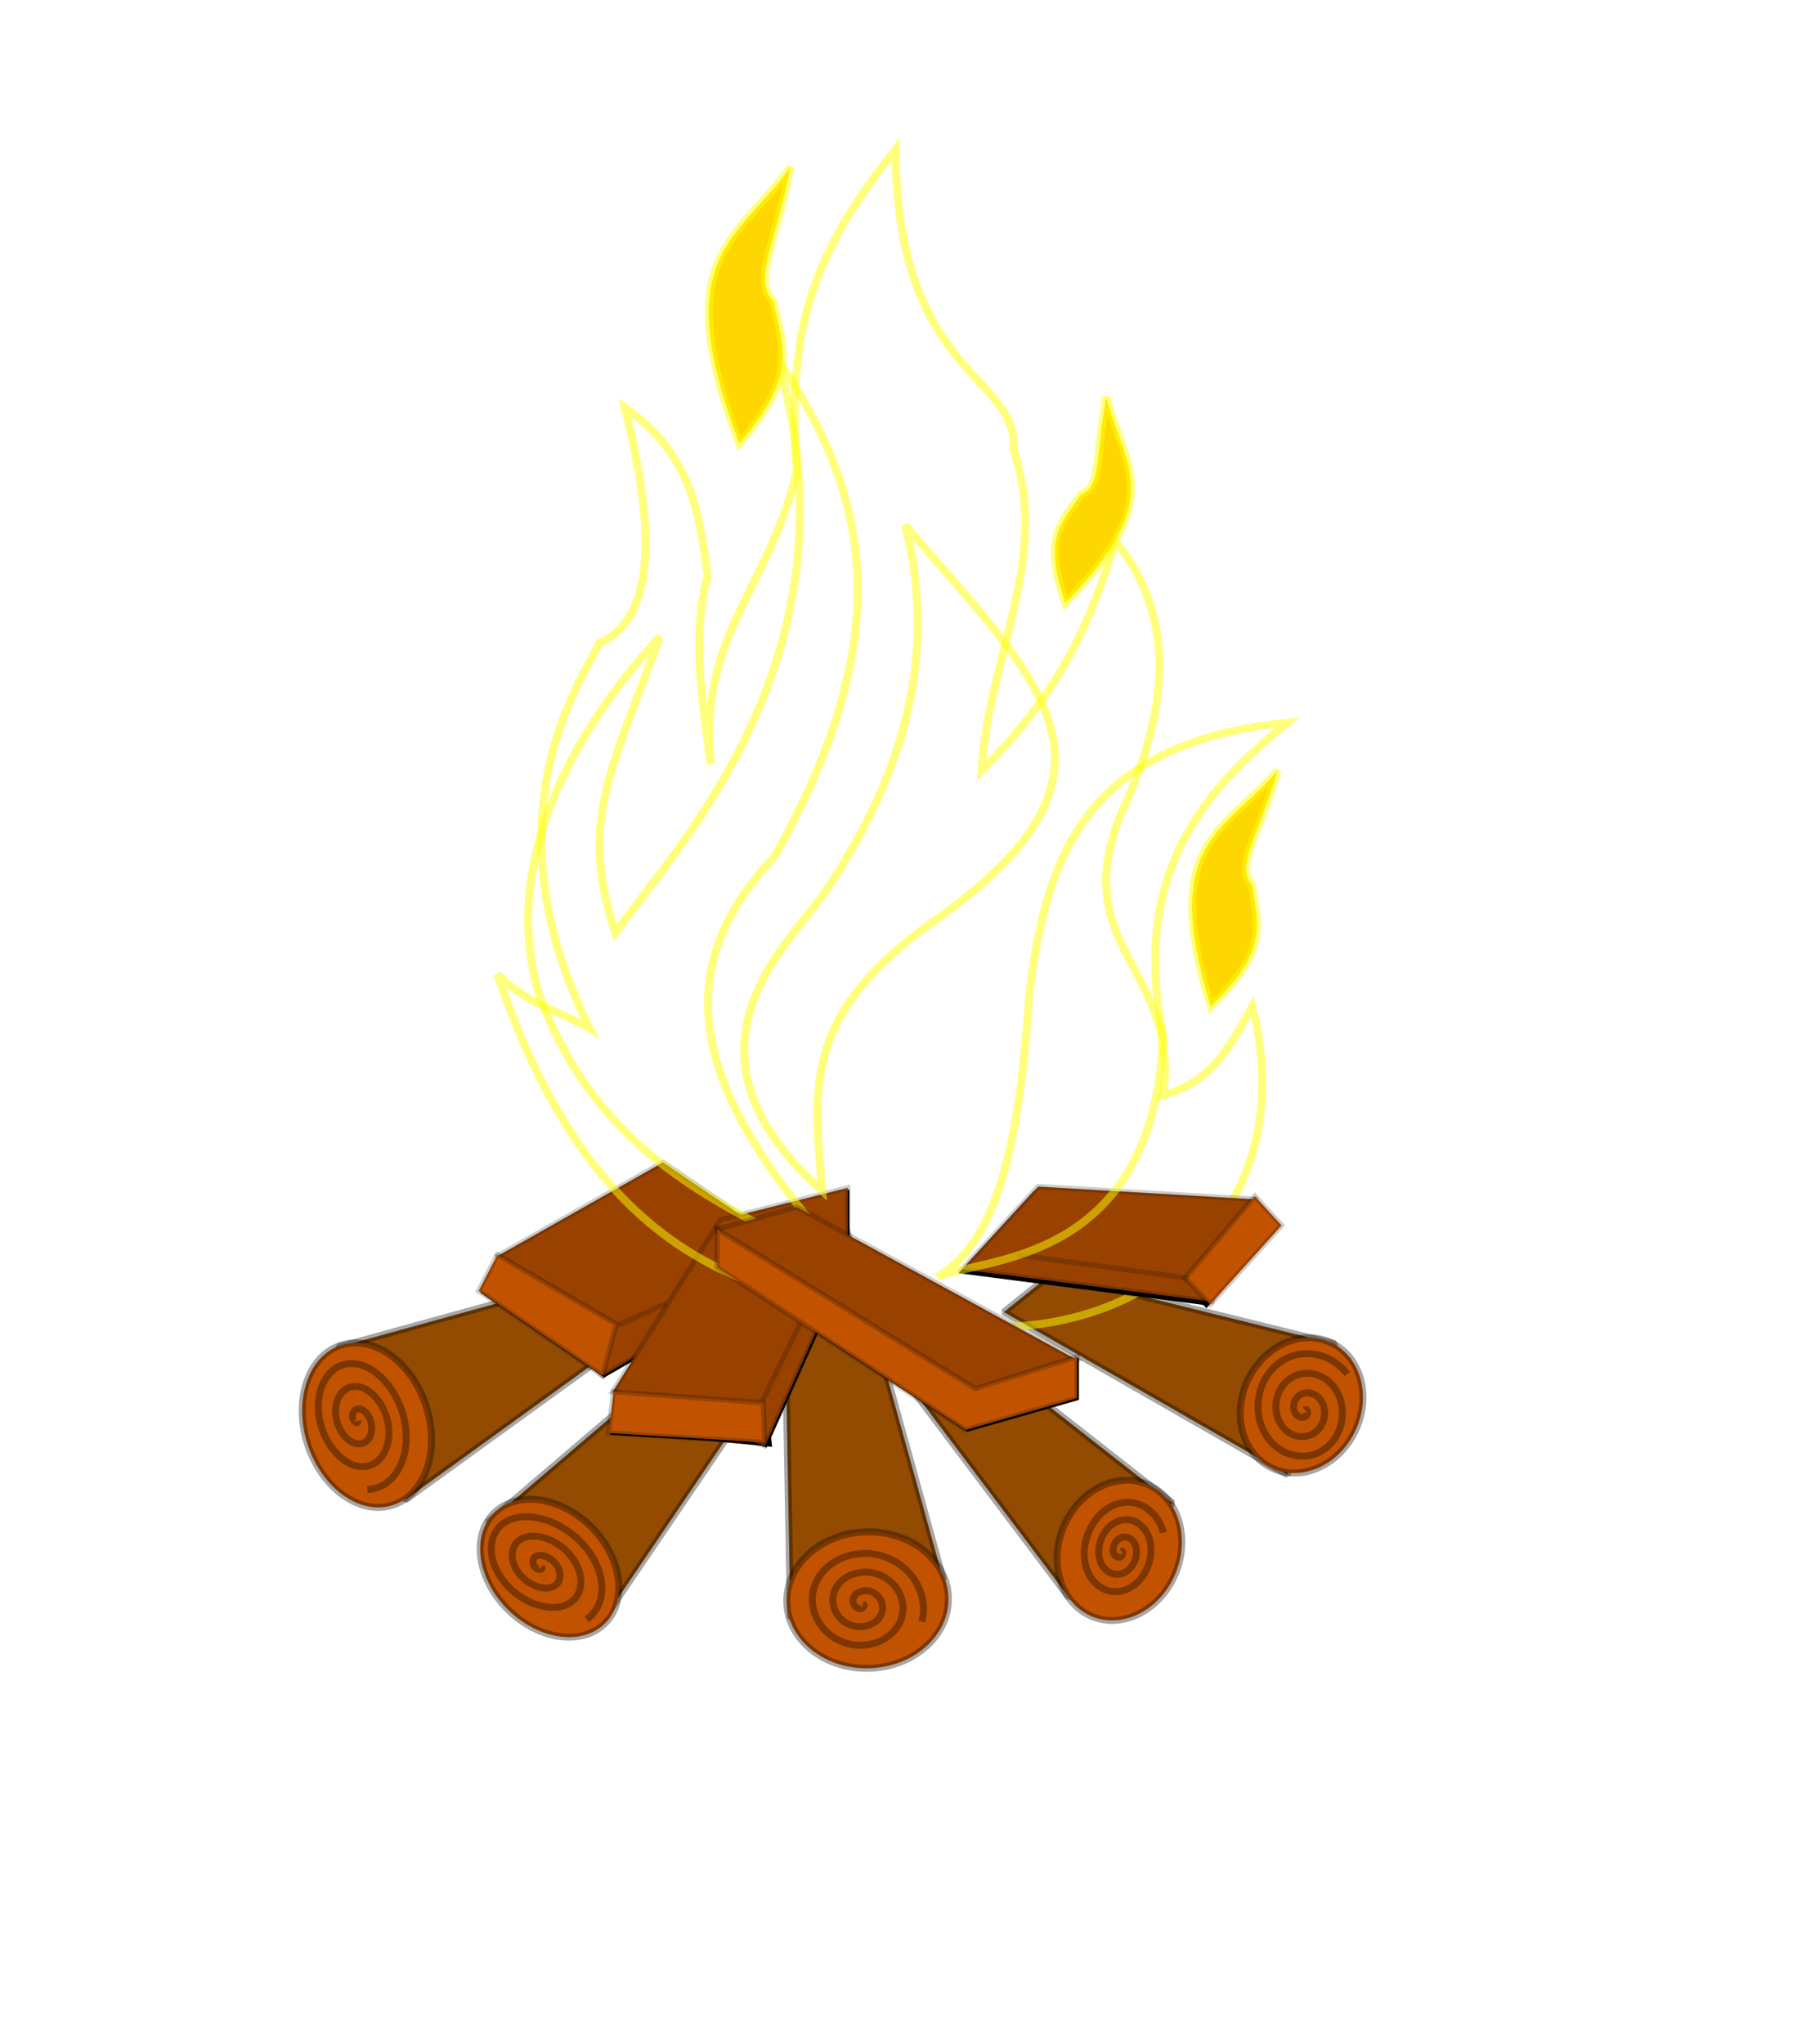 <?xml version="1.0" encoding="UTF-8" standalone="no"?>
<!-- Created with Inkscape (http://www.inkscape.org/) -->
<svg xmlns:dc="http://purl.org/dc/elements/1.1/" xmlns:cc="http://web.resource.org/cc/" xmlns:rdf="http://www.w3.org/1999/02/22-rdf-syntax-ns#" xmlns:svg="http://www.w3.org/2000/svg" xmlns="http://www.w3.org/2000/svg" xmlns:xlink="http://www.w3.org/1999/xlink" xmlns:sodipodi="http://sodipodi.sourceforge.net/DTD/sodipodi-0.dtd" xmlns:inkscape="http://www.inkscape.org/namespaces/inkscape" height="416.89pt" id="svg4688" inkscape:version="0.44+devel" sodipodi:docbase="/home/valessio/Desktop" sodipodi:docname="fire.svg" sodipodi:version="0.32" width="370.28pt" inkscape:output_extension="org.inkscape.output.svg.inkscape" sodipodi:modified="true">
  <defs id="defs3">
    <linearGradient inkscape:collect="always" id="linearGradient3557">
      <stop style="stop-color: black; stop-opacity: 1;" offset="0" id="stop3559"/>
      <stop style="stop-color: black; stop-opacity: 0;" offset="1" id="stop3561"/>
    </linearGradient>
    <linearGradient id="linearGradient19763">
      <stop id="stop19764" offset="0" style="stop-color: rgb(0, 0, 0); stop-opacity: 0.741;"/>
      <stop id="stop19765" offset="1" style="stop-color: rgb(255, 255, 255); stop-opacity: 0;"/>
    </linearGradient>
    <linearGradient id="linearGradient29186">
      <stop id="stop29187" offset="0" style="stop-color: rgb(255, 255, 255); stop-opacity: 1;"/>
      <stop id="stop29188" offset="1" style="stop-color: rgb(255, 255, 255); stop-opacity: 0;"/>
    </linearGradient>
    <linearGradient id="linearGradient13377" inkscape:collect="always">
      <stop id="stop13378" offset="0" style="stop-color: rgb(253, 255, 255); stop-opacity: 1;"/>
      <stop id="stop13379" offset="1" style="stop-color: rgb(253, 255, 255); stop-opacity: 0;"/>
    </linearGradient>
    <linearGradient gradientTransform="matrix(-0.345, -1.103, 0.826, -0.259, -265.086, 1483.11)" gradientUnits="userSpaceOnUse" id="linearGradient30536" inkscape:collect="always" x1="78.646" x2="122.417" xlink:href="#linearGradient14625" y1="743.14" y2="713.547"/>
    <linearGradient id="linearGradient14630" inkscape:collect="always">
      <stop id="stop14631" offset="0" style="stop-color: rgb(255, 255, 255); stop-opacity: 1;"/>
      <stop id="stop14632" offset="1" style="stop-color: rgb(255, 255, 255); stop-opacity: 0;"/>
    </linearGradient>
    <linearGradient gradientTransform="matrix(1.1, -1.254, 0.451, 0.395, -311.019, 864.053)" gradientUnits="userSpaceOnUse" id="linearGradient30535" inkscape:collect="always" x1="82.56" x2="94.621" xlink:href="#linearGradient14630" y1="1126.678" y2="1102.495"/>
    <linearGradient id="linearGradient17250">
      <stop id="stop17251" offset="0" style="stop-color: rgb(220, 0, 0); stop-opacity: 1;"/>
      <stop id="stop17252" offset="1" style="stop-color: rgb(255, 178, 0); stop-opacity: 1;"/>
    </linearGradient>
    <linearGradient id="linearGradient26051">
      <stop id="stop26052" offset="0" style="stop-color: rgb(255, 255, 255); stop-opacity: 0.449;"/>
      <stop id="stop26053" offset="1" style="stop-color: rgb(255, 255, 255); stop-opacity: 0;"/>
    </linearGradient>
    <linearGradient id="linearGradient14625">
      <stop id="stop14626" offset="0" style="stop-color: rgb(255, 255, 255); stop-opacity: 1;"/>
      <stop id="stop14627" offset="1" style="stop-color: rgb(255, 255, 255); stop-opacity: 0;"/>
    </linearGradient>
    <linearGradient inkscape:collect="always" xlink:href="#linearGradient3557" id="linearGradient3563" x1="494.243" y1="347.098" x2="507.628" y2="76.294" gradientUnits="userSpaceOnUse" gradientTransform="translate(-313.092, 42.246)"/>
    <filter inkscape:collect="always" id="filter4458">
      <feGaussianBlur inkscape:collect="always" stdDeviation="8.845" id="feGaussianBlur4460"/>
    </filter>
    <linearGradient inkscape:collect="always" xlink:href="#linearGradient14625" id="linearGradient4463" gradientUnits="userSpaceOnUse" gradientTransform="matrix(0.683, 0, 0, 1.464, 22.742, -283.604)" x1="198.883" y1="246.212" x2="342.545" y2="403.094"/>
    <linearGradient inkscape:collect="always" xlink:href="#linearGradient26051" id="linearGradient4466" gradientUnits="userSpaceOnUse" gradientTransform="matrix(0.544, 0, 0, 1.838, 0.393, -250.419)" x1="349.432" y1="179.974" x2="390.318" y2="179.974"/>
    <linearGradient inkscape:collect="always" xlink:href="#linearGradient17250" id="linearGradient4470" gradientUnits="userSpaceOnUse" gradientTransform="matrix(0.796, 0, 0, 1.706, 1125.51, -315.476)" x1="-1131.025" y1="404.582" x2="-1102.728" y2="306.758"/>
    <linearGradient inkscape:collect="always" xlink:href="#linearGradient26051" id="linearGradient4473" gradientUnits="userSpaceOnUse" gradientTransform="matrix(0.603, 0, 0, 1.66, 0.393, -252.451)" x1="533.783" y1="294.865" x2="572.41" y2="294.865"/>
    <linearGradient inkscape:collect="always" xlink:href="#linearGradient14625" id="linearGradient4476" gradientUnits="userSpaceOnUse" gradientTransform="matrix(0.795, 0, 0, 1.258, 24.096, -278.864)" x1="501.405" y1="384.396" x2="317.135" y2="485.783"/>
    <linearGradient inkscape:collect="always" xlink:href="#linearGradient17250" id="linearGradient4479" gradientUnits="userSpaceOnUse" gradientTransform="matrix(0.927, 0, 0, 1.466, 1125.51, -315.476)" x1="-916.897" y1="438.473" x2="-857.959" y2="362.156"/>
    <linearGradient inkscape:collect="always" xlink:href="#linearGradient13377" id="linearGradient4489" gradientUnits="userSpaceOnUse" gradientTransform="matrix(1.332, 0, 0, 0.751, 22.742, -276.155)" x1="124.572" y1="931.459" x2="153.337" y2="853.098"/>
    <linearGradient inkscape:collect="always" xlink:href="#linearGradient14630" id="linearGradient4493" gradientUnits="userSpaceOnUse" gradientTransform="matrix(1.319, 0, 0, 0.758, 23.041, -277.352)" x1="230.943" y1="927.567" x2="163.657" y2="832.44"/>
    <linearGradient inkscape:collect="always" xlink:href="#linearGradient29186" id="linearGradient4498" gradientUnits="userSpaceOnUse" gradientTransform="matrix(0.806, 0, 0, 1.241, 18.001, -263.964)" x1="9.655" y1="256.784" x2="323.104" y2="500.802"/>
    <linearGradient inkscape:collect="always" xlink:href="#linearGradient26051" id="linearGradient4501" gradientUnits="userSpaceOnUse" gradientTransform="matrix(0.607, 0, 0, 1.648, 0.393, -250.419)" x1="468.406" y1="232.901" x2="502.451" y2="232.901"/>
    <linearGradient inkscape:collect="always" xlink:href="#linearGradient14625" id="linearGradient4504" gradientUnits="userSpaceOnUse" gradientTransform="matrix(0.602, 0, 0, 1.661, 26.3, -269.454)" x1="110.448" y1="244.048" x2="239.464" y2="376.904"/>
    <linearGradient inkscape:collect="always" xlink:href="#linearGradient14625" id="linearGradient4507" gradientUnits="userSpaceOnUse" gradientTransform="matrix(1.156, 0, 0, 0.865, 22.742, -276.155)" x1="78.646" y1="743.14" x2="122.417" y2="713.547"/>
    <linearGradient inkscape:collect="always" xlink:href="#linearGradient17250" id="linearGradient4512" gradientUnits="userSpaceOnUse" gradientTransform="matrix(0.702, 0, 0, 1.936, 1125.51, -315.476)" x1="-1308.201" y1="330.199" x2="-1335.044" y2="272.823"/>
    <linearGradient inkscape:collect="always" xlink:href="#linearGradient17250" id="linearGradient4515" gradientUnits="userSpaceOnUse" gradientTransform="matrix(0.939, 0, 0, 1.446, 1125.51, -315.476)" x1="-1006.61" y1="448.683" x2="-953.88" y2="299.885"/>
    <linearGradient inkscape:collect="always" xlink:href="#linearGradient26051" id="linearGradient4518" gradientUnits="userSpaceOnUse" gradientTransform="matrix(-0.58, -0.422, 0.406, -0.774, -466.269, 461.466)" x1="-961.049" y1="562.994" x2="-929.042" y2="562.994"/>
    <linearGradient inkscape:collect="always" xlink:href="#linearGradient26051" id="linearGradient4521" gradientUnits="userSpaceOnUse" gradientTransform="matrix(-0.02, -0.862, 1.18, -0.025, -445.946, -360.548)" x1="-961.335" y1="562.77" x2="-929.509" y2="562.77"/>
    <linearGradient inkscape:collect="always" xlink:href="#linearGradient26051" id="linearGradient4524" gradientUnits="userSpaceOnUse" gradientTransform="matrix(0.425, -0.531, 0.575, 0.687, 219.533, -461.446)" x1="-961.119" y1="562.94" x2="-929.156" y2="562.94"/>
    <linearGradient inkscape:collect="always" xlink:href="#linearGradient26051" id="linearGradient4527" gradientUnits="userSpaceOnUse" gradientTransform="matrix(0.577, -0.258, 0.261, 1, 490.256, -420.385)" x1="-961.275" y1="562.817" x2="-929.411" y2="562.817"/>
    <linearGradient inkscape:collect="always" xlink:href="#linearGradient14630" id="linearGradient4530" gradientUnits="userSpaceOnUse" gradientTransform="matrix(-0.749, -1.491, -0.536, 0.269, 944.825, 255.494)" x1="82.56" y1="1126.678" x2="94.621" y2="1102.495"/>
    <linearGradient inkscape:collect="always" xlink:href="#linearGradient14630" id="linearGradient4533" gradientUnits="userSpaceOnUse" gradientTransform="matrix(0.256, -1.648, -0.592, -0.092, 850.996, 668.483)" x1="82.56" y1="1126.678" x2="94.621" y2="1102.495"/>
    <linearGradient inkscape:collect="always" xlink:href="#linearGradient14630" id="linearGradient4536" gradientUnits="userSpaceOnUse" gradientTransform="matrix(-0.703, -1.513, 0.544, -0.253, -290.398, 830.24)" x1="82.56" y1="1126.678" x2="94.621" y2="1102.495"/>
    <linearGradient inkscape:collect="always" xlink:href="#linearGradient14630" id="linearGradient4539" gradientUnits="userSpaceOnUse" gradientTransform="matrix(0.691, -1.518, 0.546, 0.248, -495.039, 283.926)" x1="82.56" y1="1126.678" x2="94.621" y2="1102.495"/>
    <linearGradient inkscape:collect="always" xlink:href="#linearGradient14630" id="linearGradient4542" gradientUnits="userSpaceOnUse" gradientTransform="matrix(1.17, -1.189, 0.427, 0.421, -456.673, 35.746)" x1="82.56" y1="1126.678" x2="94.621" y2="1102.495"/>
    <linearGradient inkscape:collect="always" xlink:href="#linearGradient14630" id="linearGradient4545" gradientUnits="userSpaceOnUse" gradientTransform="matrix(1.553, 0.609, -0.219, 0.558, 242.022, -319.142)" x1="82.56" y1="1126.678" x2="94.621" y2="1102.495"/>
    <linearGradient inkscape:collect="always" xlink:href="#linearGradient14625" id="linearGradient4548" gradientUnits="userSpaceOnUse" gradientTransform="matrix(1.156, 0, 0, 0.865, 22.442, -276.155)" x1="96.398" y1="789.253" x2="142.511" y2="733.952"/>
    <linearGradient inkscape:collect="always" xlink:href="#linearGradient14630" id="linearGradient4551" gradientUnits="userSpaceOnUse" gradientTransform="matrix(1.668, 0, 0, 0.599, 24.837, -275.556)" x1="82.56" y1="1126.678" x2="94.621" y2="1102.495"/>
    <linearGradient inkscape:collect="always" xlink:href="#linearGradient26051" id="linearGradient4570" gradientUnits="userSpaceOnUse" gradientTransform="matrix(-0.517, -0.407, 0.362, -0.747, -331.741, 418.2)" x1="-960.983" y1="563.046" x2="-928.933" y2="563.046"/>
    <linearGradient inkscape:collect="always" xlink:href="#linearGradient14630" id="linearGradient4573" gradientUnits="userSpaceOnUse" gradientTransform="matrix(-1.295, -1.052, -0.378, 0.465, 867.806, -33.651)" x1="82.56" y1="1126.678" x2="94.621" y2="1102.495"/>
    <filter inkscape:collect="always" x="-0.068" width="1.136" y="-0.189" height="1.378" id="filter6454">
      <feGaussianBlur inkscape:collect="always" stdDeviation="7.284" id="feGaussianBlur6456"/>
    </filter>
    <filter inkscape:collect="always" x="-0.126" width="1.252" y="-0.341" height="1.682" id="filter8363">
      <feGaussianBlur inkscape:collect="always" stdDeviation="5.463" id="feGaussianBlur8365"/>
    </filter>
    <linearGradient inkscape:collect="always" xlink:href="#linearGradient14630" id="linearGradient9263" gradientUnits="userSpaceOnUse" gradientTransform="matrix(1.1, -1.254, 0.451, 0.395, -311.019, 864.053)" x1="82.56" y1="1126.678" x2="94.621" y2="1102.495"/>
    <linearGradient inkscape:collect="always" xlink:href="#linearGradient14625" id="linearGradient9265" gradientUnits="userSpaceOnUse" gradientTransform="matrix(-0.345, -1.103, 0.826, -0.259, -265.086, 1483.11)" x1="78.646" y1="743.14" x2="122.417" y2="713.547"/>
    <linearGradient inkscape:collect="always" xlink:href="#linearGradient14630" id="linearGradient9274" gradientUnits="userSpaceOnUse" gradientTransform="matrix(1.1, -1.254, 0.451, 0.395, -311.019, 864.053)" x1="82.56" y1="1126.678" x2="94.621" y2="1102.495"/>
    <linearGradient inkscape:collect="always" xlink:href="#linearGradient14625" id="linearGradient9276" gradientUnits="userSpaceOnUse" gradientTransform="matrix(-0.345, -1.103, 0.826, -0.259, -265.086, 1483.11)" x1="78.646" y1="743.14" x2="122.417" y2="713.547"/>
  </defs>
  <sodipodi:namedview bordercolor="#666666" borderopacity="1.0" id="base" inkscape:current-layer="layer1" inkscape:cx="885.63741" inkscape:cy="161.50379" inkscape:pageopacity="0.0" inkscape:pageshadow="2" inkscape:window-height="688" inkscape:window-width="1014" inkscape:window-x="0" inkscape:window-y="26" inkscape:zoom="0.4802587" pagecolor="#ffffff"/>
  <g id="layer1" inkscape:groupmode="layer" inkscape:label="Layer 1">
    <g id="g9278">
      <path id="path2412" d="M 215.888,37.057 C 214.325,38.766 212.763,40.474 211.2,42.182 C 201.891,54.357 187.773,65.59 188.513,82.464 C 188.413,96.493 193.942,109.582 198.075,122.745 C 198.9,121.803 199.721,120.829 200.544,119.839 C 200.723,120.323 200.889,120.783 201.075,121.276 C 208.236,113.031 211.349,106.951 212.388,101.62 C 214.125,108.076 215.394,114.35 216.232,120.432 C 216.335,123.136 216.504,125.94 216.732,128.839 C 208.935,161.47 189.86,173.296 193.325,208.526 C 190.438,188.89 188.439,171.84 192.482,157.401 C 190.172,139.497 187.854,124.201 169.95,111.495 C 175.437,133.73 181.783,167.246 163.013,175.62 C 160.021,181.77 150.159,196.522 147.763,218.901 C 146.436,223.154 145.33,227.492 144.513,231.87 C 143.656,237.106 143.423,242.368 143.732,247.589 C 143.406,255.384 144.266,263.195 146.544,270.901 C 146.967,272.082 147.407,273.233 147.857,274.37 C 143.67,272.349 139.481,269.901 135.294,265.714 C 143.55,290.112 153.865,309.596 167.232,324.214 L 135.607,342.12 L 135.294,341.932 L 130.2,351.776 L 135.138,355.151 L 96.075,365.932 C 94.862,365.989 93.657,366.212 92.482,366.62 C 83.65,369.687 79.736,381.882 83.763,393.839 C 87.79,405.796 98.244,413.031 107.075,409.964 C 108.157,409.588 109.148,409.064 110.075,408.432 L 110.169,408.651 L 160.294,372.401 L 163.888,374.87 L 172.482,369.87 L 166.544,379.339 L 166.857,379.432 L 166.044,386.245 L 139.013,409.339 C 137.227,409.978 135.606,410.935 134.263,412.307 C 131.311,415.325 130.205,419.613 130.763,424.151 C 130.763,424.162 130.762,424.172 130.763,424.182 C 130.786,424.37 130.796,424.557 130.825,424.745 C 131.123,428.296 132.612,432.094 135.2,435.182 C 135.543,435.591 135.903,435.977 136.263,436.339 C 136.902,437.115 137.582,437.862 138.325,438.589 C 146.723,446.799 158.509,448.356 164.669,442.057 C 166.476,440.21 167.606,437.901 168.075,435.339 L 197.169,392.464 L 206.607,393.401 L 208.075,393.932 L 208.232,393.589 L 209.575,393.714 L 209.294,391.182 L 213.919,380.901 L 214.825,431.026 C 214.253,432.737 213.977,434.539 214.013,436.401 C 214.213,446.643 224.224,454.703 236.357,454.401 C 237.16,454.381 237.952,454.304 238.732,454.214 C 239.335,454.156 239.93,454.063 240.513,453.964 C 240.734,453.922 240.951,453.886 241.169,453.839 C 243.211,453.429 245.106,452.765 246.794,451.901 C 246.824,451.887 246.858,451.885 246.888,451.87 C 247.361,451.625 247.825,451.364 248.263,451.089 C 254.216,447.628 258.109,441.819 257.982,435.307 C 257.928,432.566 257.169,429.962 255.857,427.651 L 241.45,375.745 L 250.419,381.589 L 290.357,434.62 C 291.49,436.39 292.947,437.921 294.732,439.089 C 300.503,442.864 307.918,441.834 313.544,437.12 C 315.929,436.007 318.108,433.909 319.638,430.995 C 321.36,427.715 321.935,424.022 321.45,420.714 C 321.569,416.722 320.542,412.908 318.513,409.839 L 318.95,409.526 L 317.357,408.276 C 316.466,407.239 315.461,406.321 314.294,405.557 C 313.808,405.239 313.302,404.964 312.794,404.714 L 285.263,383.12 L 292.982,380.932 L 292.982,369.651 L 292.919,369.682 L 292.919,369.495 L 291.763,369.87 L 276.294,361.432 C 277.343,361.369 278.384,361.283 279.419,361.182 L 341.857,396.964 C 342.623,397.761 343.466,398.477 344.419,399.089 C 345.773,399.957 347.237,400.546 348.732,400.901 L 350.138,401.714 L 350.325,401.182 C 356.723,401.941 363.653,398.407 367.669,391.651 C 368.096,390.933 368.458,390.206 368.794,389.464 C 368.907,389.255 369.032,389.057 369.138,388.839 C 371.045,384.908 371.353,380.368 370.263,376.682 C 369.373,372.577 367.156,368.95 363.669,366.714 C 363.472,366.587 363.276,366.485 363.075,366.37 L 363.138,366.182 L 362.325,365.995 C 360.487,365.083 358.515,364.62 356.513,364.557 L 325.575,356.901 L 344.419,336.057 L 337.138,328.089 L 336.45,328.901 L 334.357,328.776 C 343.073,314.258 346.047,295.636 340.607,274.37 C 333.626,287.214 329.063,294.359 317.544,298.214 C 321.056,284.218 318.553,269.576 318.044,255.339 C 318.195,250.549 318.896,245.859 320.075,241.307 C 319.644,252.391 323.551,262.983 326.013,273.651 C 326.818,272.883 327.637,272.088 328.45,271.276 C 328.743,272.285 329.03,273.314 329.357,274.37 C 341.509,262.66 342.488,256.008 341.638,248.62 C 341.801,246.514 341.653,244.333 341.107,242.089 C 341.095,239.227 340.004,236.565 339.357,233.901 C 340.527,228.943 344.028,221.848 347.544,210.245 C 346.644,211.287 345.738,212.3 344.825,213.245 C 346.397,208.729 347.834,204.154 348.982,199.495 C 347.273,201.047 345.565,202.599 343.857,204.151 C 340.615,207.583 336.879,210.96 333.357,214.495 C 337.937,208.426 343.289,202.93 349.138,198.182 C 349.175,198.129 349.197,198.079 349.232,198.026 C 349.538,197.778 349.831,197.523 350.138,197.276 C 349.977,197.292 349.829,197.323 349.669,197.339 C 351.501,193.646 346.878,192.364 343.544,192.276 C 332.592,193.829 321.508,197.669 311.95,203.651 C 317.384,185.061 317.451,165 303.357,147.87 C 298.875,162.811 293.809,174.899 286.7,186.089 C 284.31,179.122 280.265,172.545 275.732,166.464 C 278.994,152.111 280.762,137.97 275.638,122.745 C 277.082,102.531 243.864,103.136 243.575,41.339 C 228.948,59.774 220.148,75.279 217.2,96.557 C 214.712,93.11 212.722,90.731 213.982,98.432 C 214.047,99.843 214.139,101.243 214.263,102.651 C 213.727,101.82 213.191,100.98 212.638,100.151 C 212.92,97.955 212.859,95.863 212.607,93.776 C 212.607,91.664 212.337,89.494 211.732,87.307 C 211.754,82.722 209.008,79.014 208.138,74.87 C 208.708,69.04 212.116,60.506 215.044,46.12 C 214.628,46.702 214.216,47.283 213.794,47.839 C 214.634,44.28 215.383,40.684 215.888,37.057 z M 298.138,98.901 C 297.659,101.151 297.18,103.401 296.7,105.651 C 294.829,113.631 295.675,122.426 292.2,129.87 C 284.059,136.089 280.506,147.656 284.075,157.464 C 284.919,163.722 286.617,166.028 289.388,163.464 C 289.525,163.882 289.645,164.279 289.794,164.714 C 306.002,148.101 308.724,138.229 307.263,129.245 C 307.192,126.48 306.687,123.698 305.607,120.901 C 303.106,113.582 300.923,106.125 298.138,98.901 z " style="fill: url(#linearGradient3563) rgb(0, 0, 0); fill-opacity: 1; fill-rule: evenodd; stroke: none; stroke-width: 1.901; stroke-linecap: butt; stroke-linejoin: bevel; stroke-miterlimit: 4; stroke-opacity: 0.344; filter: url(#filter4458);"/>
      <path d="M 350.153,401.034 L 273.051,356.852 L 286.046,346.456 L 363.148,365.515 L 350.153,401.034 z " id="path15367" style="fill: rgb(146, 75, 0); fill-opacity: 1; fill-rule: evenodd; stroke: black; stroke-width: 1.901; stroke-linecap: butt; stroke-linejoin: bevel; stroke-miterlimit: 4; stroke-opacity: 0.344;"/>
      <path d="M 340.421,373.484 C 345.732,364.552 356.149,361.22 363.674,366.048 C 371.199,370.875 372.996,382.043 367.685,390.976 C 362.375,399.908 351.958,403.24 344.433,398.412 C 336.908,393.585 335.111,382.417 340.421,373.484 z " id="path15362" style="fill: rgb(193, 83, 0); fill-opacity: 1; stroke: black; stroke-width: 1.901; stroke-linejoin: bevel; stroke-miterlimit: 4; stroke-opacity: 0.344;"/>
      <path d="M 354.892,383.432 C 355.473,382.944 355.781,384.058 355.634,384.501 C 355.237,385.7 353.771,385.681 352.957,385.052 C 351.502,383.928 351.594,381.595 352.663,380.224 C 354.233,378.212 357.086,378.435 358.76,380.19 C 360.99,382.529 360.708,386.496 358.605,388.777 C 355.958,391.649 351.587,391.2 349.089,388.294 C 346.064,384.775 346.545,379.124 349.693,375.947 C 353.403,372.204 359.313,372.885 362.628,376.948 C 366.455,381.64 365.773,388.988 361.576,393.054 C 356.807,397.674 349.35,396.76 345.221,391.536 C 340.589,385.675 341.475,376.624 346.722,371.671 C 352.548,366.171 361.555,367.32 366.496,373.707" id="path18511" style="fill: none; fill-opacity: 0.75; fill-rule: evenodd; stroke: black; stroke-width: 1.901; stroke-linecap: butt; stroke-linejoin: bevel; stroke-miterlimit: 4; stroke-opacity: 0.344;"/>
      <path d="M 306.393,354.841 C 299.275,361.003 294.608,359.507 282.369,361.889 C 299.402,370.519 321.217,384.877 339.066,393.801 C 335.311,386.2 335.843,376.461 339.159,368.393 C 328.499,367.732 314.89,365.134 306.393,354.841 z " id="path24798" style="fill: url(#linearGradient4573) rgb(0, 0, 0); fill-opacity: 1; fill-rule: evenodd; stroke: none; stroke-width: 1.426; stroke-linecap: butt; stroke-linejoin: miter; stroke-miterlimit: 4; stroke-opacity: 0.202;"/>
      <path d="M 353.467,375.847 C 356.519,369.559 362.505,367.213 366.829,370.612 C 371.153,374.011 372.186,381.873 369.134,388.161 C 366.082,394.449 360.096,396.795 355.772,393.396 C 351.448,389.998 350.415,382.136 353.467,375.847 z " id="path21020" style="fill: url(#linearGradient4570) rgb(0, 0, 0); fill-opacity: 1; stroke: none; stroke-width: 1.655; stroke-linejoin: bevel; stroke-miterlimit: 4; stroke-opacity: 0.344;"/>
      <path d="M 91.99,366.381 L 142.237,352.52 L 182.088,355.986 L 110.183,407.965 L 103.252,392.371 L 91.99,366.381 z " id="path15363" style="fill: rgb(146, 75, 0); fill-opacity: 1; fill-rule: evenodd; stroke: black; stroke-width: 1.901; stroke-linecap: butt; stroke-linejoin: bevel; stroke-miterlimit: 4; stroke-opacity: 0.344;"/>
      <path d="M 147.435,420.959 L 165.627,438.286 L 198.548,389.772 L 189.018,380.242 L 174.291,378.51 L 132.707,414.029 L 147.435,420.959 z " id="path15364" style="fill: rgb(146, 75, 0); fill-opacity: 1; fill-rule: evenodd; stroke: black; stroke-width: 1.901; stroke-linecap: butt; stroke-linejoin: bevel; stroke-miterlimit: 4; stroke-opacity: 0.344;"/>
      <path d="M 242.73,434.821 L 256.591,429.623 L 229.735,332.595 L 213.275,343.857 L 215.008,440.018 L 242.73,434.821 z " id="path15365" style="fill: rgb(146, 75, 0); fill-opacity: 1; fill-rule: evenodd; stroke: black; stroke-width: 1.901; stroke-linecap: butt; stroke-linejoin: bevel; stroke-miterlimit: 4; stroke-opacity: 0.344;"/>
      <path d="M 300.773,437.419 L 290.377,433.954 L 240.131,367.248 L 254.858,358.584 L 318.966,408.831 L 303.372,420.093 L 300.773,437.419 z " id="path15366" style="fill: rgb(146, 75, 0); fill-opacity: 1; fill-rule: evenodd; stroke: black; stroke-width: 1.901; stroke-linecap: butt; stroke-linejoin: bevel; stroke-miterlimit: 4; stroke-opacity: 0.344;"/>
      <path sodipodi:nodetypes="cccccccccccccccccccccccccccccc" id="path4578" d="M 180.805,316.604 L 136.055,341.917 L 135.743,341.729 L 130.649,351.573 L 164.336,374.667 L 172.961,369.667 L 167.024,379.136 L 167.305,379.229 L 165.993,390.229 L 194.274,391.948 L 207.18,393.229 L 208.524,393.698 L 208.68,393.386 L 210.024,393.511 L 209.743,390.948 L 222.399,362.761 L 263.086,389.386 L 293.43,380.729 L 293.43,369.448 L 293.368,369.479 L 293.368,369.292 L 292.211,369.667 L 231.055,336.292 L 231.055,323.542 L 214.868,327.573 L 214.18,327.198 L 201.586,330.729 L 180.805,316.604 z M 258.024,347.792 L 258.024,347.792 z " style="fill: black; fill-opacity: 1; fill-rule: evenodd; stroke: none; stroke-width: 1.426; stroke-linecap: butt; stroke-linejoin: miter; stroke-miterlimit: 4; stroke-opacity: 0.202; filter: url(#filter6454);"/>
      <path d="M 115.781,382.051 C 119.809,394.008 115.909,406.202 107.077,409.269 C 98.245,412.336 87.809,405.121 83.781,393.163 C 79.754,381.206 83.653,369.013 92.485,365.946 C 101.317,362.879 111.754,370.094 115.781,382.051 z " id="path15358" style="fill: rgb(193, 83, 0); fill-opacity: 1; stroke: black; stroke-width: 1.901; stroke-linejoin: bevel; stroke-miterlimit: 4; stroke-opacity: 0.344;"/>
      <path d="M 160.64,415.102 C 169.038,423.312 170.854,435.088 164.694,441.386 C 158.534,447.684 146.719,446.132 138.322,437.922 C 129.925,429.711 128.108,417.935 134.268,411.637 C 140.428,405.339 152.243,406.891 160.64,415.102 z " id="path15359" style="fill: rgb(193, 83, 0); fill-opacity: 1; stroke: black; stroke-width: 1.901; stroke-linejoin: bevel; stroke-miterlimit: 4; stroke-opacity: 0.344;"/>
      <path d="M 235.636,416.621 C 247.769,416.319 257.779,424.387 257.979,434.628 C 258.179,444.87 248.494,453.427 236.361,453.729 C 224.228,454.031 214.218,445.964 214.018,435.722 C 213.818,425.48 223.503,416.923 235.636,416.621 z " id="path15360" style="fill: rgb(193, 83, 0); fill-opacity: 1; stroke: black; stroke-width: 1.901; stroke-linejoin: bevel; stroke-miterlimit: 4; stroke-opacity: 0.344;"/>
      <path d="M 290.654,412.583 C 296.053,403.324 306.642,399.871 314.292,404.875 C 321.941,409.879 323.768,421.455 318.37,430.714 C 312.971,439.973 302.382,443.426 294.732,438.422 C 287.083,433.418 285.256,421.842 290.654,412.583 z " id="path15361" style="fill: rgb(193, 83, 0); fill-opacity: 1; stroke: black; stroke-width: 1.901; stroke-linejoin: bevel; stroke-miterlimit: 4; stroke-opacity: 0.344;"/>
      <path d="M 135.381,341.58 L 180.355,316.135 L 204.612,332.595 L 182.158,363.565 L 163.895,374.178 L 135.381,341.58 z " id="path16000" style="fill: rgb(153, 66, 0); fill-opacity: 1; fill-rule: evenodd; stroke: black; stroke-width: 1.426; stroke-linecap: butt; stroke-linejoin: miter; stroke-miterlimit: 4; stroke-opacity: 0.202;"/>
      <path d="M 166.568,378.659 L 195.949,331.729 L 230.601,323.065 L 230.601,342.991 L 208.077,393.237 L 166.568,378.659 z " id="path16001" style="fill: rgb(153, 66, 0); fill-opacity: 1; fill-rule: evenodd; stroke: black; stroke-width: 1.426; stroke-linecap: butt; stroke-linejoin: miter; stroke-miterlimit: 4; stroke-opacity: 0.202;"/>
      <path d="M 135.306,341.258 L 130.206,351.086 L 163.895,374.178 L 167.648,360.136 L 135.306,341.258 z " id="path15996" style="fill: rgb(193, 83, 0); fill-opacity: 1; fill-rule: evenodd; stroke: black; stroke-width: 1.426; stroke-linecap: butt; stroke-linejoin: miter; stroke-miterlimit: 4; stroke-opacity: 0.202;"/>
      <path d="M 207.607,381.528 L 208.045,392.307 L 165.553,389.749 L 166.89,378.51 L 207.607,381.528 z " id="path15997" style="fill: rgb(193, 83, 0); fill-opacity: 1; fill-rule: evenodd; stroke: black; stroke-width: 1.426; stroke-linecap: butt; stroke-linejoin: miter; stroke-miterlimit: 4; stroke-opacity: 0.202;"/>
      <path d="M 97.362,386.418 C 97.49,387.354 96.483,386.839 96.201,386.367 C 95.435,385.09 96.091,383.65 96.939,383.305 C 98.455,382.688 100.242,384.498 100.848,386.569 C 101.736,389.608 100.315,392.275 98.21,392.643 C 95.404,393.134 92.421,389.933 91.554,386.166 C 90.463,381.425 92.725,377.419 96.091,377.08 C 100.169,376.669 104.383,381.307 105.494,386.77 C 106.804,393.208 103.687,398.571 99.057,398.868 C 93.711,399.212 88.256,393.123 86.907,385.965 C 85.374,377.83 89.349,371.104 95.244,370.854 C 101.857,370.573 108.556,378.117 110.141,386.971 C 111.9,396.802 107.064,404.893 99.904,405.094" id="path17886" style="fill: none; fill-opacity: 0.75; fill-rule: evenodd; stroke: black; stroke-width: 1.901; stroke-linecap: butt; stroke-linejoin: bevel; stroke-miterlimit: 4; stroke-opacity: 0.344;"/>
      <path d="M 147.242,426.157 C 147.861,426.871 146.736,426.991 146.242,426.751 C 144.902,426.1 144.663,424.536 145.184,423.784 C 146.115,422.438 148.601,422.975 150.241,424.377 C 152.648,426.434 152.918,429.444 151.357,430.904 C 149.278,432.85 145.03,431.804 142.242,429.125 C 138.734,425.754 138.435,421.163 141.068,419.037 C 144.256,416.462 150.321,418.038 154.241,422.002 C 158.86,426.674 159.186,432.868 155.473,435.651 C 151.187,438.864 143.29,436.753 138.243,431.5 C 132.508,425.53 132.155,417.726 136.952,414.29 C 142.333,410.436 152.068,413.084 158.24,419.628 C 165.092,426.893 165.472,436.312 159.589,440.398" id="path18508" style="fill: none; fill-opacity: 0.75; fill-rule: evenodd; stroke: black; stroke-width: 1.901; stroke-linecap: butt; stroke-linejoin: bevel; stroke-miterlimit: 4; stroke-opacity: 0.344;"/>
      <path d="M 234.691,436.256 C 235.496,436.496 234.763,437.356 234.29,437.466 C 233.009,437.765 232.034,436.495 232.014,435.459 C 231.978,433.607 234.01,432.439 235.891,432.626 C 238.651,432.901 240.393,435.473 240.044,437.85 C 239.578,441.017 236.039,442.895 232.69,442.306 C 228.475,441.565 225.898,437.567 226.661,433.866 C 227.585,429.383 232.68,426.777 237.492,427.786 C 243.162,428.976 246.585,434.421 245.397,439.444 C 244.026,445.242 237.361,448.582 231.089,447.146 C 223.963,445.515 219.69,438.614 221.307,432.272 C 223.121,425.157 231.361,421.081 239.093,422.946 C 247.676,425.016 252.799,433.375 250.75,441.037" id="path18509" style="fill: none; fill-opacity: 0.75; fill-rule: evenodd; stroke: black; stroke-width: 1.901; stroke-linecap: butt; stroke-linejoin: bevel; stroke-miterlimit: 4; stroke-opacity: 0.344;"/>
      <path d="M 304.988,421.923 C 305.564,421.668 305.477,422.697 305.241,423.032 C 304.6,423.941 303.505,423.526 303.073,422.772 C 302.301,421.422 303.036,419.468 304.23,418.596 C 305.983,417.317 308.061,418.282 308.817,420.226 C 309.824,422.816 308.481,426.105 306.251,427.468 C 303.444,429.184 300.291,427.614 299.244,424.469 C 297.977,420.661 299.95,415.998 303.22,414.16 C 307.074,411.994 311.317,414.179 312.646,418.528 C 314.181,423.549 311.572,429.597 307.261,431.904 C 302.362,434.526 297.025,431.722 295.415,426.167 C 293.609,419.935 296.857,412.498 302.21,409.724 C 308.153,406.644 314.588,410.069 316.476,416.831" id="path18510" style="fill: none; fill-opacity: 0.75; fill-rule: evenodd; stroke: black; stroke-width: 1.901; stroke-linecap: butt; stroke-linejoin: bevel; stroke-miterlimit: 4; stroke-opacity: 0.344;"/>
      <path d="M 208.246,380.471 L 209.582,393.047 L 166.192,388.692 L 167.529,377.453 L 208.246,380.471 z " id="path21024" style="fill: url(#linearGradient4551) rgb(0, 0, 0); fill-opacity: 1; fill-rule: evenodd; stroke: none; stroke-width: 1.426; stroke-linecap: butt; stroke-linejoin: miter; stroke-miterlimit: 4; stroke-opacity: 0.202;"/>
      <path d="M 168.405,377.602 L 187.307,345.94 L 195.016,346.857 L 216.272,359.597 L 207.219,381.403 L 168.405,377.602 z " id="path21022" style="fill: url(#linearGradient4548) rgb(0, 0, 0); fill-opacity: 1; fill-rule: evenodd; stroke: none; stroke-width: 1.426; stroke-linecap: butt; stroke-linejoin: miter; stroke-miterlimit: 4; stroke-opacity: 0.202;"/>
      <path d="M 165.286,361.267 L 163.438,372.864 L 131.215,350.879 L 136.561,340.904 L 165.286,361.267 z " id="path24782" style="fill: url(#linearGradient4545) rgb(0, 0, 0); fill-opacity: 1; fill-rule: evenodd; stroke: none; stroke-width: 1.426; stroke-linecap: butt; stroke-linejoin: miter; stroke-miterlimit: 4; stroke-opacity: 0.202;"/>
      <path d="M 140.044,359.912 C 146.55,363.993 153.056,368.075 159.562,372.156 C 145.117,382.069 131.959,391.017 116.228,401.896 C 119.116,393.924 119.431,384.665 115.24,377.015 C 125.761,375.176 132.741,371.083 140.044,359.912 z " id="path24788" style="fill: url(#linearGradient4542) rgb(0, 0, 0); fill-opacity: 1; fill-rule: evenodd; stroke: none; stroke-width: 1.426; stroke-linecap: butt; stroke-linejoin: miter; stroke-miterlimit: 4; stroke-opacity: 0.202;"/>
      <path d="M 171.546,390.973 C 180.667,391.608 186.569,391.277 196.012,392.234 C 186.491,406.181 180.744,415.24 168.736,431.18 C 168.713,422.701 163.9,414.219 157.338,408.472 C 166.588,403.133 168.522,403.972 171.546,390.973 z " id="path24790" style="fill: url(#linearGradient4539) rgb(0, 0, 0); fill-opacity: 1; fill-rule: evenodd; stroke: none; stroke-width: 1.426; stroke-linecap: butt; stroke-linejoin: miter; stroke-miterlimit: 4; stroke-opacity: 0.202;"/>
      <path d="M 224.112,365.218 C 231.825,370.855 236.32,372.63 240.816,375.048 C 245.032,392.053 248.795,403.652 253.463,422.2 C 247.012,416.698 238.452,413.156 229.818,414.396 C 231.786,403.899 232.011,375.976 224.112,365.218 z " id="path24792" style="fill: url(#linearGradient4536) rgb(0, 0, 0); fill-opacity: 1; fill-rule: evenodd; stroke: none; stroke-width: 1.426; stroke-linecap: butt; stroke-linejoin: miter; stroke-miterlimit: 4; stroke-opacity: 0.202;"/>
      <path d="M 223.634,363.88 C 219.374,369.78 217.044,374.715 214.071,379.328 C 214.73,396.835 214.751,407.906 215.403,427.022 C 220.722,418.662 227.322,414.174 235.962,412.975 C 231.164,403.433 219.023,376.404 223.634,363.88 z " id="path24794" style="fill: url(#linearGradient4533) rgb(0, 0, 0); fill-opacity: 1; fill-rule: evenodd; stroke: none; stroke-width: 1.426; stroke-linecap: butt; stroke-linejoin: miter; stroke-miterlimit: 4; stroke-opacity: 0.202;"/>
      <path d="M 262.94,388.472 C 259.21,386.394 262.488,389.737 253.089,383.398 C 263.14,396.969 274.591,412.692 287.202,428.159 C 284.219,418.153 291.383,411.024 297.719,405.029 C 288.271,400.049 280.628,386.031 262.94,388.472 z " id="path24796" style="fill: url(#linearGradient4530) rgb(0, 0, 0); fill-opacity: 1; fill-rule: evenodd; stroke: none; stroke-width: 1.426; stroke-linecap: butt; stroke-linejoin: miter; stroke-miterlimit: 4; stroke-opacity: 0.202;"/>
      <path d="M 100.687,382.765 C 102.886,391.183 100.757,399.767 95.934,401.927 C 91.111,404.086 85.412,399.006 83.213,390.589 C 81.013,382.171 83.143,373.587 87.965,371.427 C 92.788,369.268 98.487,374.348 100.687,382.765 z " id="path21016" style="fill: url(#linearGradient4527) rgb(0, 0, 0); fill-opacity: 1; stroke: none; stroke-width: 1.468; stroke-linejoin: bevel; stroke-miterlimit: 4; stroke-opacity: 0.344;"/>
      <path d="M 148.086,418.452 C 152.93,424.233 153.977,432.523 150.424,436.956 C 146.871,441.39 140.056,440.298 135.212,434.518 C 130.369,428.737 129.321,420.447 132.874,416.013 C 136.427,411.579 143.242,412.672 148.086,418.452 z " id="path21017" style="fill: url(#linearGradient4524) rgb(0, 0, 0); fill-opacity: 1; stroke: none; stroke-width: 1.567; stroke-linejoin: bevel; stroke-miterlimit: 4; stroke-opacity: 0.344;"/>
      <path d="M 236.297,427.506 C 246.227,427.293 254.419,432.973 254.583,440.183 C 254.747,447.393 246.82,453.417 236.89,453.629 C 226.96,453.842 218.768,448.163 218.605,440.953 C 218.441,433.742 226.367,427.718 236.297,427.506 z " id="path21018" style="fill: url(#linearGradient4521) rgb(0, 0, 0); fill-opacity: 1; stroke: none; stroke-width: 1.43; stroke-linejoin: bevel; stroke-miterlimit: 4; stroke-opacity: 0.344;"/>
      <path d="M 302.089,417.567 C 305.511,411.048 312.224,408.617 317.073,412.14 C 321.922,415.663 323.08,423.812 319.658,430.33 C 316.236,436.849 309.523,439.28 304.674,435.757 C 299.825,432.234 298.667,424.085 302.089,417.567 z " id="path21019" style="fill: url(#linearGradient4518) rgb(0, 0, 0); fill-opacity: 1; stroke: none; stroke-width: 1.612; stroke-linejoin: bevel; stroke-miterlimit: 4; stroke-opacity: 0.344;"/>
      <path d="M 135.306,265.022 C 154.654,322.199 185.264,352.52 240.131,355.986 C 300.484,375.333 356.506,335.771 340.624,273.685 C 333.405,286.969 328.784,294.188 316.367,297.942 C 321.276,263.578 289.8,257.803 305.105,220.84 C 315.789,198.027 322.142,170.016 303.372,147.203 C 295.575,173.192 286.046,190.519 266.987,209.578 C 269.008,177.813 285.757,152.112 275.65,122.079 C 277.094,101.865 243.885,102.443 243.596,40.645 C 222.516,67.213 213.564,87.715 216.74,128.144 C 208.943,160.775 189.884,172.615 193.35,207.845 C 190.462,188.208 188.441,171.171 192.483,156.732 C 190.173,138.828 187.863,123.523 169.959,110.817 C 175.446,133.053 181.799,166.55 163.028,174.925 C 157.831,185.609 131.841,222.284 160.43,279.749 C 152.055,274.84 143.681,273.396 135.306,265.022 z " id="path15991" style="fill: url(#linearGradient4515) rgb(0, 0, 0); fill-opacity: 1; fill-rule: evenodd; stroke: yellow; stroke-width: 2.156; stroke-linecap: butt; stroke-linejoin: miter; stroke-miterlimit: 4; stroke-opacity: 0.504;"/>
      <path d="M 237.315,53.087 C 222.322,72.772 215.963,97.911 217.875,122.424 C 219.303,134.411 212.93,145.57 208.393,156.278 C 200.05,172.24 192.503,189.672 194.785,208.115 C 194.127,218.741 189.406,208.027 189.903,202.682 C 187.642,187.647 186.675,172.055 189.759,157.161 C 188.204,142.667 184.533,126.956 172.565,117.431 C 176.119,134.635 180.737,154.025 172.158,170.462 C 169.08,175.969 162.196,177.474 160.757,184.087 C 146.314,209.387 145.226,240.93 156.191,267.715 C 158.473,273.816 161.45,279.639 164.033,285.618 C 155.986,281.023 147.155,277.905 139.377,272.868 C 150.151,304.415 170.637,335.449 202.976,347.726 C 215.694,353.14 229.562,354.145 242.998,356.282 C 272.449,365.476 308.996,359.435 328.426,333.807 C 339.842,318.98 343.013,298.971 339.127,280.899 C 333.984,291.3 325.073,299.729 313.565,302.399 C 316.212,289.046 312.181,275.684 305.282,264.263 C 297.835,252.076 296.084,236.67 302.027,223.503 C 311.045,203.738 317.861,179.821 307.359,159.25 C 304.109,149.754 301.821,155.583 300.175,162.309 C 293.308,183.431 279.443,201.398 263.752,216.806 C 264.839,195.258 272.357,174.87 275.552,153.688 C 277.376,142.898 275.28,132.069 273.021,121.62 C 271.483,109.877 259.245,103.854 254.082,93.799 C 244.881,80.425 241.82,63.803 241.283,47.837 C 239.96,49.587 238.637,51.337 237.315,53.087 z " id="path29198" style="fill: url(#linearGradient4498) rgb(0, 0, 0); fill-opacity: 1; fill-rule: evenodd; stroke: none; stroke-width: 2.156; stroke-linecap: butt; stroke-linejoin: miter; stroke-miterlimit: 4; stroke-opacity: 0.504;"/>
      <path d="M 234.067,347.322 C 188.152,298.808 180.355,265.022 210.676,232.968 C 244.751,172.326 236.377,134.208 211.542,97.823 C 234.933,178.39 183.82,230.369 167.36,253.76 C 157.542,223.439 165.916,210.444 179.489,173.192 C 152.921,202.07 136.75,237.011 146.568,270.22 C 164.472,320.178 206.633,331.151 234.067,347.322 z " id="path15990" style="fill: url(#linearGradient4512) rgb(0, 0, 0); fill-opacity: 1; fill-rule: evenodd; stroke: yellow; stroke-width: 2.156; stroke-linecap: butt; stroke-linejoin: miter; stroke-miterlimit: 4; stroke-opacity: 0.504;"/>
      <path d="M 289.789,164.024 C 283.634,146.123 288.657,142.29 294.048,134.469 C 299.61,132.303 297.905,124.751 300.94,107.931 C 305.535,126.704 317.871,135.24 289.789,164.024 z " id="path15994" style="fill: rgb(255, 215, 0); fill-opacity: 1; fill-rule: evenodd; stroke: yellow; stroke-width: 2.156; stroke-linecap: butt; stroke-linejoin: miter; stroke-miterlimit: 4; stroke-opacity: 0.504;"/>
      <path d="M 168.17,360.399 L 181.235,354.461" id="path20387" style="fill: none; fill-opacity: 0.75; fill-rule: evenodd; stroke: black; stroke-width: 1.086pt; stroke-linecap: butt; stroke-linejoin: miter; stroke-opacity: 0.179;"/>
      <path d="M 137.419,341.681 L 164.404,326.784 L 186.483,344.466 L 181.094,353.614 L 167.252,359.553 L 137.419,341.681 z " id="path24159" style="fill: url(#linearGradient4507) rgb(0, 0, 0); fill-opacity: 1; fill-rule: evenodd; stroke: none; stroke-width: 1.426; stroke-linecap: butt; stroke-linejoin: miter; stroke-miterlimit: 4; stroke-opacity: 0.202;"/>
      <path d="M 296.705,104.987 C 294.834,112.967 295.68,121.762 292.205,129.206 C 284.064,135.425 280.514,146.982 284.084,156.789 C 285.192,165.009 287.763,166.427 292.321,158.921 C 302.053,148.907 311.158,134.558 305.617,120.209 C 303.117,112.891 300.928,105.46 298.143,98.237 C 297.663,100.487 297.184,102.737 296.705,104.987 z " id="path28563" style="fill: url(#linearGradient4501) rgb(0, 0, 0); fill-opacity: 1; fill-rule: evenodd; stroke: none; stroke-width: 2.156; stroke-linecap: butt; stroke-linejoin: miter; stroke-miterlimit: 4; stroke-opacity: 0.504;"/>
      <path d="M 198.548,341.258 L 262.655,384.574 L 292.976,369.847 L 216.74,328.263 L 195.082,334.328 L 198.548,341.258 z " id="path16002" style="fill: rgb(153, 66, 0); fill-opacity: 1; fill-rule: evenodd; stroke: black; stroke-width: 1.426; stroke-linecap: butt; stroke-linejoin: miter; stroke-miterlimit: 4; stroke-opacity: 0.202;"/>
      <path d="M 207.365,380.987 L 217.659,360.004" id="path20388" style="fill: none; fill-opacity: 0.75; fill-rule: evenodd; stroke: black; stroke-width: 1.086pt; stroke-linecap: butt; stroke-linejoin: miter; stroke-opacity: 0.179;"/>
      <path d="M 195.528,339.717 L 259.635,383.033 L 289.957,368.306 L 213.721,326.723 L 192.063,332.787 L 195.528,339.717 z " id="path21027" style="fill: url(#linearGradient4493) rgb(0, 0, 0); fill-opacity: 1; fill-rule: evenodd; stroke: none; stroke-width: 1.426; stroke-linecap: butt; stroke-linejoin: miter; stroke-miterlimit: 4; stroke-opacity: 0.202;"/>
      <path d="M 195.082,334.328 L 195.082,344.723 L 262.655,388.906 L 292.976,380.242 L 292.976,368.98 L 265.254,377.643 L 195.082,334.328 z " id="path15998" style="fill: rgb(193, 83, 0); fill-opacity: 1; fill-rule: evenodd; stroke: black; stroke-width: 1.426; stroke-linecap: butt; stroke-linejoin: miter; stroke-miterlimit: 4; stroke-opacity: 0.202;"/>
      <path d="M 195.019,334.176 L 195.019,344.571 L 262.592,388.754 L 292.913,380.09 L 292.913,368.828 L 265.191,377.491 L 195.019,334.176 z " id="path21028" style="fill: url(#linearGradient4489) rgb(0, 0, 0); fill-opacity: 1; fill-rule: evenodd; stroke: none; stroke-width: 1.426; stroke-linecap: butt; stroke-linejoin: miter; stroke-miterlimit: 4; stroke-opacity: 0.202;"/>
      <path id="path6461" d="M 281.373,323.771 L 260.717,346.271 L 327.28,354.896 L 328.155,355.803 L 347.561,334.334 L 340.28,326.365 L 339.592,327.178 L 281.373,323.771 z " style="fill: black; fill-opacity: 1; fill-rule: evenodd; stroke: none; stroke-width: 1.426; stroke-linecap: butt; stroke-linejoin: miter; stroke-miterlimit: 4; stroke-opacity: 0.202; filter: url(#filter8363);"/>
      <g id="g30446" transform="translate(34.258, -832.805)">
        <path d="M 307.139,1158.986 L 248.155,1155.521 L 227.489,1178.045 L 295.379,1186.806 L 307.139,1158.986 z " id="path16003" sodipodi:nodetypes="ccccc" style="fill: rgb(153, 66, 0); fill-opacity: 1; fill-rule: evenodd; stroke: black; stroke-width: 1.426; stroke-linecap: butt; stroke-linejoin: miter; stroke-miterlimit: 4; stroke-opacity: 0.202;"/>
        <path d="M 288.127,1180.397 L 294.936,1187.575 L 314.344,1166.089 L 307.065,1158.12 L 288.127,1180.397 z " id="path15999" sodipodi:nodetypes="ccccc" style="fill: rgb(193, 83, 0); fill-opacity: 1; fill-rule: evenodd; stroke: black; stroke-width: 1.426; stroke-linecap: butt; stroke-linejoin: miter; stroke-miterlimit: 4; stroke-opacity: 0.202;"/>
        <path d="M 288.918,1180.433 L 242.596,1174.098" id="path20389" style="fill: none; fill-opacity: 0.75; fill-rule: evenodd; stroke: black; stroke-width: 1.086pt; stroke-linecap: butt; stroke-linejoin: miter; stroke-opacity: 0.179;"/>
        <path d="M 307.546,1159.179 L 313.39,1166.169 L 294.97,1186.93 L 288.601,1179.71 L 307.546,1159.179 z " id="path24784" sodipodi:nodetypes="ccccc" style="fill: url(#linearGradient9274) rgb(0, 0, 0); fill-opacity: 1; fill-rule: evenodd; stroke: none; stroke-width: 1.426; stroke-linecap: butt; stroke-linejoin: miter; stroke-miterlimit: 4; stroke-opacity: 0.202;"/>
        <path d="M 287.849,1179.758 L 248.803,1174.025 L 272.78,1157.769 L 288.578,1158.462 L 304.969,1159.12 L 287.849,1179.758 z " id="path24786" sodipodi:nodetypes="cccccc" style="fill: url(#linearGradient9276) rgb(0, 0, 0); fill-opacity: 1; fill-rule: evenodd; stroke: none; stroke-width: 1.426; stroke-linecap: butt; stroke-linejoin: miter; stroke-miterlimit: 4; stroke-opacity: 0.202;"/>
      </g>
      <path d="M 329.362,273.685 C 345.244,258.38 342.068,251.738 340.624,240.765 C 336.003,235.567 341.779,228.637 347.554,209.578 C 332.827,226.615 315.501,228.925 329.362,273.685 z " id="path15993" style="fill: rgb(255, 215, 0); fill-opacity: 1; fill-rule: evenodd; stroke: yellow; stroke-width: 2.156; stroke-linecap: butt; stroke-linejoin: miter; stroke-miterlimit: 4; stroke-opacity: 0.504;"/>
      <path d="M 254.858,347.322 C 272.762,337.215 277.671,305.45 279.982,270.22 C 284.313,236.145 292.976,202.07 350.153,196.583 C 326.763,215.353 307.704,238.455 316.367,281.482 C 314.057,344.146 267.564,341.836 254.858,347.322 z " id="path15992" style="fill: url(#linearGradient4479) rgb(0, 0, 0); fill-opacity: 1; fill-rule: evenodd; stroke: yellow; stroke-width: 2.156; stroke-linecap: butt; stroke-linejoin: miter; stroke-miterlimit: 4; stroke-opacity: 0.504;"/>
      <path d="M 343.565,191.605 C 319.184,195.062 294.053,209.71 286.897,234.588 C 275.413,265.685 281.759,301.078 266.096,330.949 C 260.148,333.534 261.602,344.623 268.948,342.453 C 290.465,338.552 310.886,323.604 316.337,301.667 C 321.595,286.434 318.613,270.317 318.054,254.67 C 318.769,231.977 331.909,211.512 349.159,197.511 C 352.178,193.162 347.142,191.699 343.565,191.605 z " id="path26056" style="fill: url(#linearGradient4476) rgb(0, 0, 0); fill-opacity: 1; fill-rule: evenodd; stroke: none; stroke-width: 2.156; stroke-linecap: butt; stroke-linejoin: miter; stroke-miterlimit: 4; stroke-opacity: 0.504;"/>
      <path d="M 343.861,203.486 C 334.036,213.886 319.783,223.619 320.127,239.61 C 319.401,251.066 323.48,261.989 326.018,272.986 C 334.546,264.848 344.241,254.246 341.117,241.412 C 341.094,235.756 336.832,230.809 340.178,225.299 C 343.392,216.573 346.754,207.891 348.986,198.83 C 347.278,200.382 345.57,201.934 343.861,203.486 z " id="path28562" style="fill: url(#linearGradient4473) rgb(0, 0, 0); fill-opacity: 1; fill-rule: evenodd; stroke: none; stroke-width: 2.156; stroke-linecap: butt; stroke-linejoin: miter; stroke-miterlimit: 4; stroke-opacity: 0.504;"/>
      <path d="M 223.671,323.932 C 221.361,296.21 218.184,276.284 253.126,251.161 C 312.324,209.866 283.158,185.898 246.195,142.871 C 257.168,185.609 239.553,219.685 224.537,242.498 C 214.719,256.648 180.644,285.525 223.671,323.932 z " id="path15989" style="fill: url(#linearGradient4470) rgb(0, 0, 0); fill-opacity: 1; fill-rule: evenodd; stroke: yellow; stroke-width: 2.156; stroke-linecap: butt; stroke-linejoin: miter; stroke-miterlimit: 4; stroke-opacity: 0.504;"/>
      <path d="M 201.089,120.582 C 217.078,102.171 212.971,94.593 210.36,81.917 C 204.805,76.074 210.491,67.795 215.042,45.441 C 200.483,65.815 181.693,69.204 201.089,120.582 z " id="path15995" style="fill: rgb(255, 215, 0); fill-opacity: 1; fill-rule: evenodd; stroke: yellow; stroke-width: 2.156; stroke-linecap: butt; stroke-linejoin: miter; stroke-miterlimit: 4; stroke-opacity: 0.504;"/>
      <path d="M 211.205,41.518 C 201.895,53.692 187.778,64.926 188.518,81.799 C 188.417,95.829 193.947,108.918 198.08,122.081 C 206.52,112.446 215.5,100.211 211.744,86.635 C 211.769,81.263 208.007,77.093 207.898,72.019 C 209.955,60.044 214.211,48.476 215.893,36.393 C 214.33,38.101 212.768,39.81 211.205,41.518 z " id="path28564" style="fill: url(#linearGradient4466) rgb(0, 0, 0); fill-opacity: 1; fill-rule: evenodd; stroke: none; stroke-width: 2.156; stroke-linecap: butt; stroke-linejoin: miter; stroke-miterlimit: 4; stroke-opacity: 0.504;"/>
      <path d="M 245.304,135.708 C 251.709,164.843 245.113,195.536 230.369,221.133 C 221.215,238.73 203.168,252.207 201.448,273.144 C 198.69,291.388 211.835,306.595 224.017,318.385 C 228.979,324.624 224.726,309.874 225.401,306.422 C 223.422,288.473 226.5,268.334 240.984,256.022 C 257.109,240.334 280.107,229.46 287.831,206.912 C 293.056,187 279.135,169.151 266.993,155.011 C 259.67,146.125 251.95,137.605 244.273,129.021 C 244.617,131.25 244.96,133.479 245.304,135.708 z " id="path26055" style="fill: url(#linearGradient4463) rgb(0, 0, 0); fill-opacity: 1; fill-rule: evenodd; stroke: none; stroke-width: 2.156; stroke-linecap: butt; stroke-linejoin: miter; stroke-miterlimit: 4; stroke-opacity: 0.504;"/>
      <path d="M 216.206,109.859 C 216.84,123.636 220.757,137.28 218.963,151.187 C 217.381,183.654 203.115,214.186 183.421,239.601 C 179.768,244.792 175.877,249.81 172.112,254.921 C 167.078,238.148 169.351,220.063 176.131,204.146 C 179.701,195.642 182.207,186.815 183.518,177.671 C 164.697,194.841 151.415,218.245 146.737,243.296 C 142.946,266.466 151.096,290.286 166.468,307.699 C 185.795,330.501 213.584,343.313 240.518,354.765 C 225.256,333.297 204.01,313.926 199.498,286.803 C 196.403,271.053 202.605,255.246 212.948,243.471 C 224.787,227.205 232.161,207.855 236.542,188.325 C 242.23,162.888 237.67,135.385 223.768,113.327 C 220.338,110.82 214.208,97.643 216.206,109.859 z " id="path26054" style="fill: url(#linearGradient4504) rgb(0, 0, 0); fill-opacity: 1; fill-rule: evenodd; stroke: none; stroke-width: 2.156; stroke-linecap: butt; stroke-linejoin: miter; stroke-miterlimit: 4; stroke-opacity: 0.504;"/>
    </g>
  </g>
</svg>